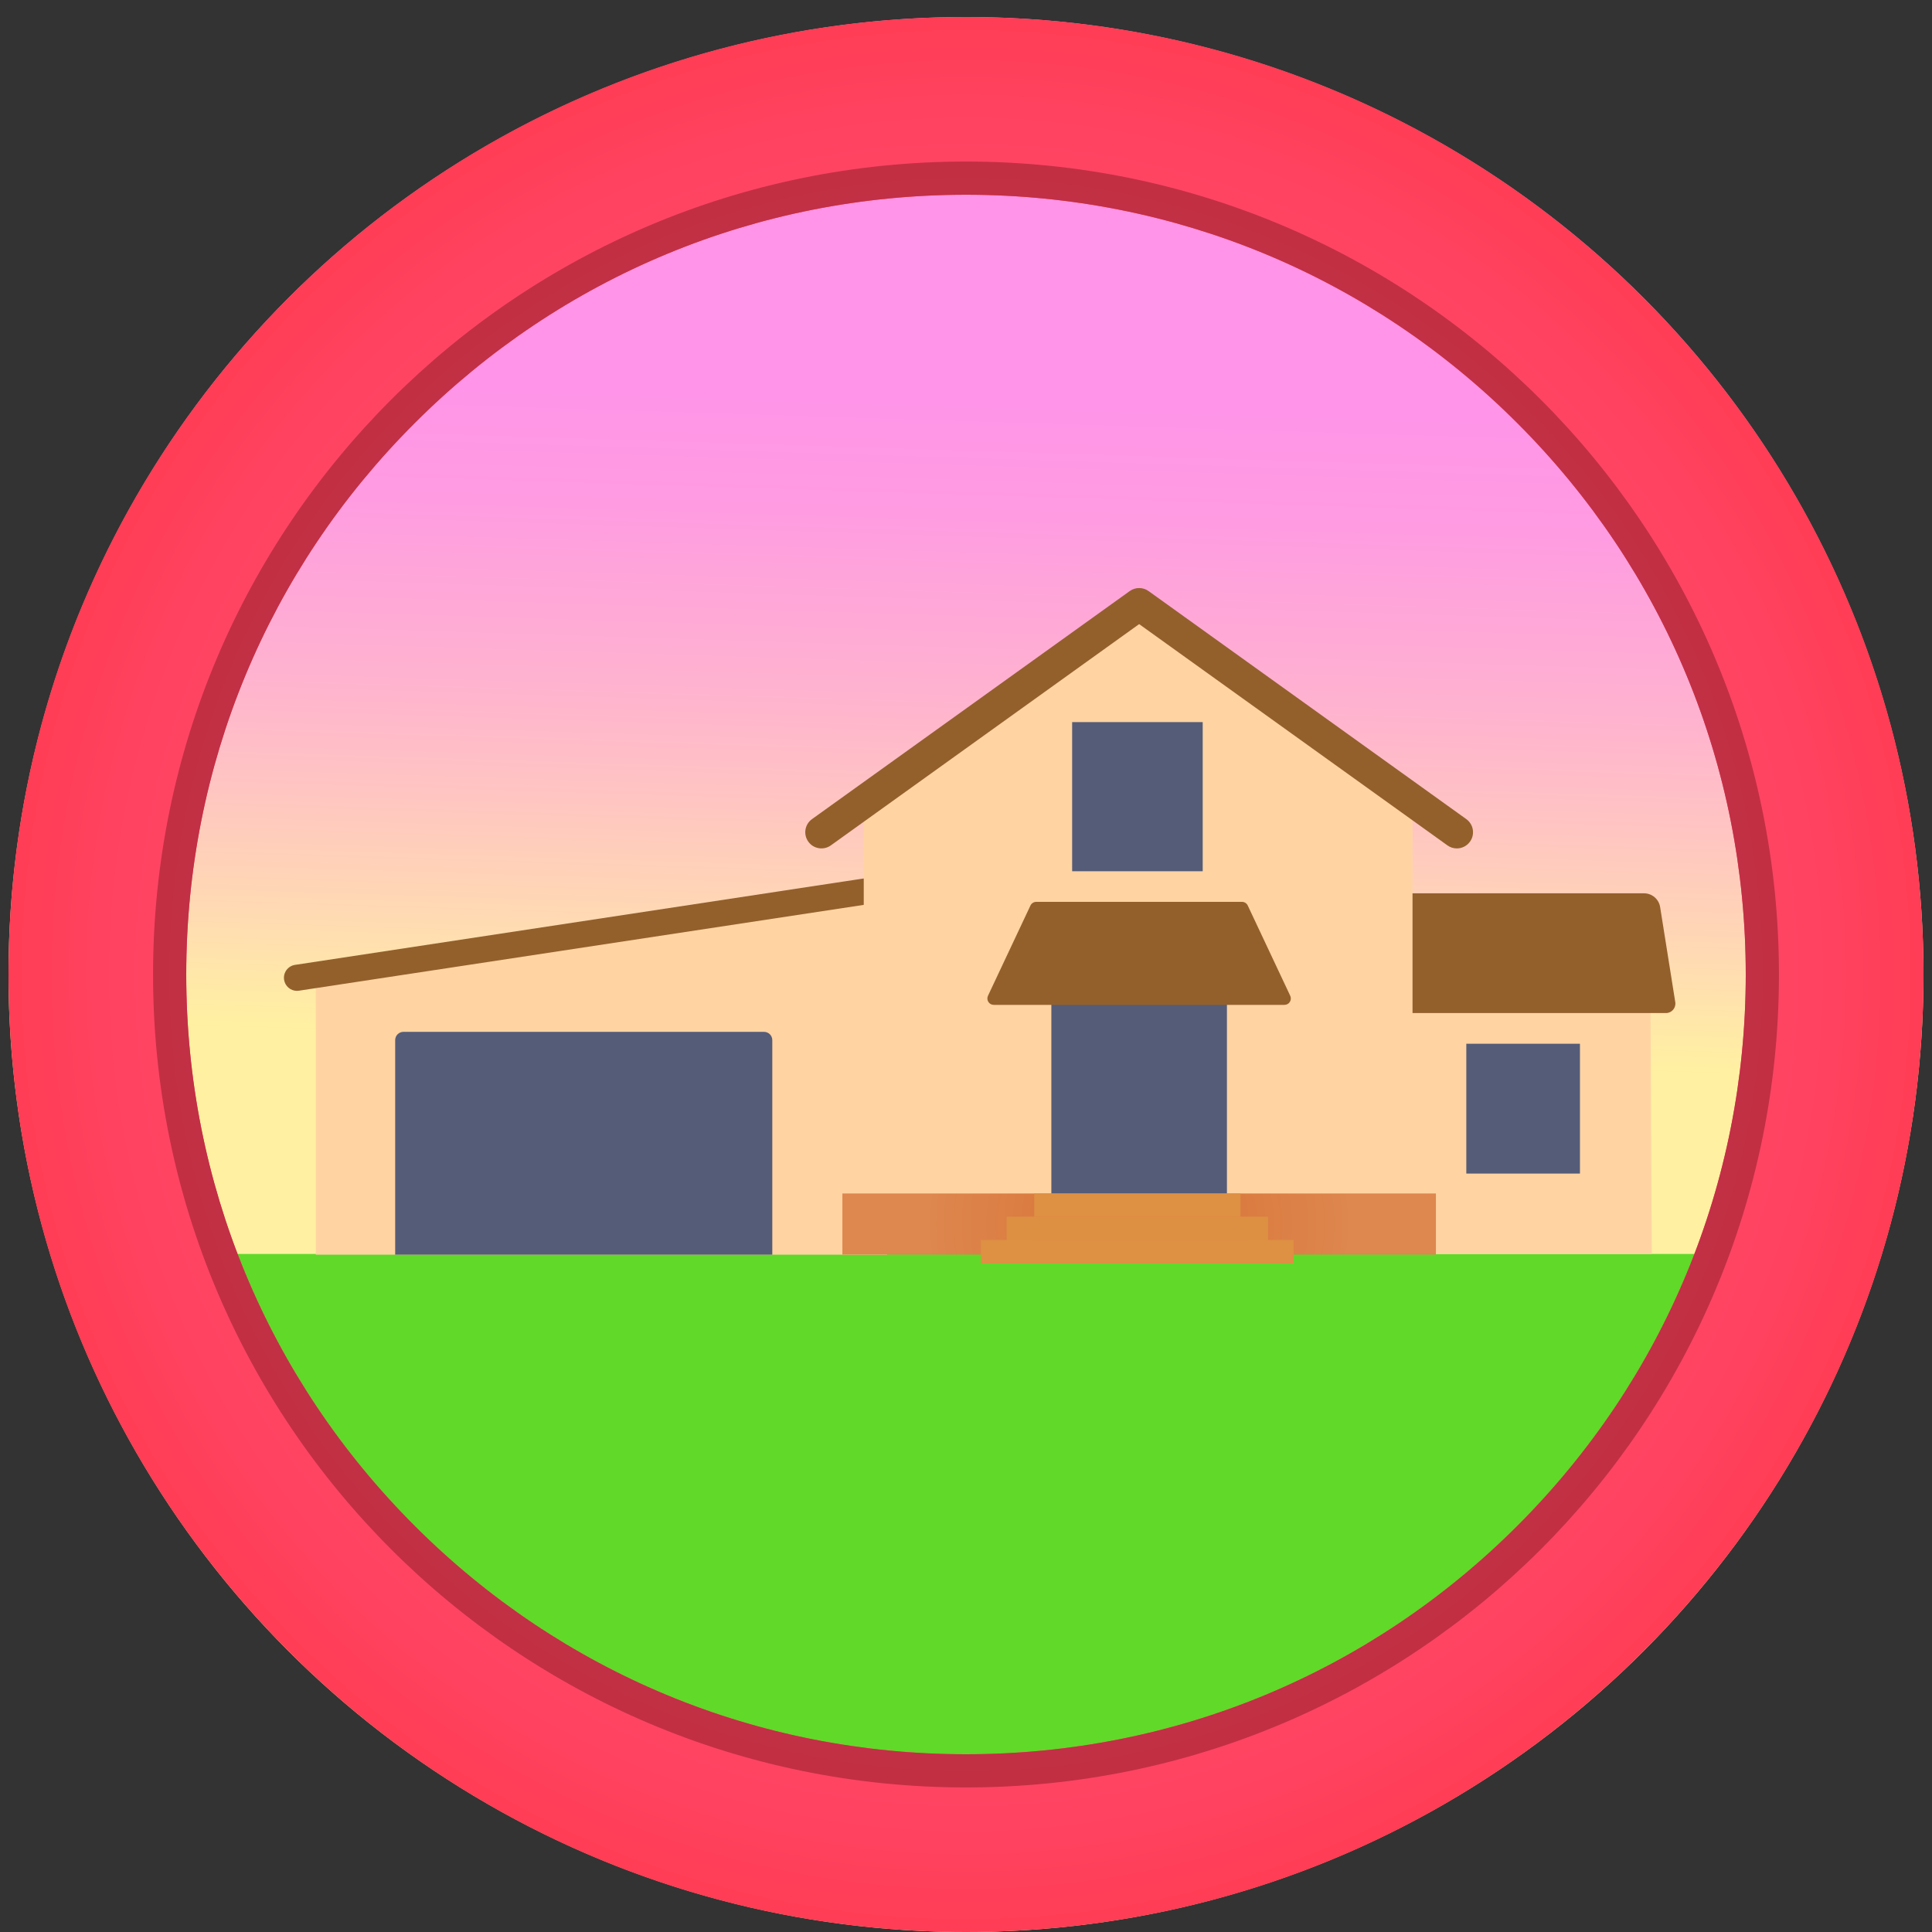 <?xml version="1.0" encoding="UTF-8"?><svg xmlns="http://www.w3.org/2000/svg" xmlns:xlink="http://www.w3.org/1999/xlink" viewBox="0 0 500 500"><rect x="0" y="0" width="500" height="500" fill="#333333" stroke="none"/><defs><linearGradient id="Degradado_sin_nombre_314" x1="249.37" y1="272.25" x2="254.68" y2="103.44" gradientUnits="userSpaceOnUse"><stop offset="0" stop-color="#fff1a1"/><stop offset=".19" stop-color="#ffd9b3"/><stop offset=".54" stop-color="#ffb3cf"/><stop offset=".82" stop-color="#ff9ce1"/><stop offset="1" stop-color="#ff94e8"/></linearGradient><linearGradient id="Degradado_sin_nombre_18" x1="256.03" y1="279.36" x2="256.03" y2="91.23" gradientUnits="userSpaceOnUse"><stop offset="0" stop-color="#60d929"/><stop offset="1" stop-color="#039c17"/></linearGradient><radialGradient id="Degradado_sin_nombre_15" cx="250" cy="252.2" fx="250" fy="252.2" r="247.8" gradientUnits="userSpaceOnUse"><stop offset=".54" stop-color="#ff496b"/><stop offset=".76" stop-color="#ff4768"/><stop offset=".91" stop-color="#ff425f"/><stop offset="1" stop-color="#ff3d55"/></radialGradient><radialGradient id="Degradado_sin_nombre_14" cx="250" cy="252.2" fx="250" fy="252.2" r="210.39" gradientUnits="userSpaceOnUse"><stop offset=".54" stop-color="#c23751"/><stop offset=".8" stop-color="#c2354e"/><stop offset=".96" stop-color="#c23045"/><stop offset="1" stop-color="#c22f42"/></radialGradient><radialGradient id="Degradado_sin_nombre_360" cx="294.81" cy="316.77" fx="294.81" fy="316.77" r="54.59" gradientUnits="userSpaceOnUse"><stop offset="0" stop-color="#d9773b" stop-opacity=".99"/><stop offset=".45" stop-color="#da7a3f" stop-opacity=".99"/><stop offset=".98" stop-color="#dd864d" stop-opacity="1"/><stop offset="1" stop-color="#de874e"/></radialGradient></defs><g style="isolation:isolate;"><g id="Capa_1"><g><circle cx="250" cy="252.2" r="247.8" style="fill:url(#Degradado_sin_nombre_314);"/><path d="M89.38,391.73c5,4,8,10,13,15,61,63,153,77,232,51,61-19,96-76,133-128,1.3-1.71,2.52-3.45,3.7-5.21H40.98c10.99,25.3,26.87,47.47,48.41,67.21Z" style="fill:url(#Degradado_sin_nombre_18);"/><path d="M250,50.4c53.9,0,104.58,20.99,142.69,59.11,38.12,38.11,59.11,88.79,59.11,142.69s-20.99,104.58-59.11,142.69c-38.11,38.11-88.79,59.11-142.69,59.11s-104.58-20.99-142.69-59.11c-38.12-38.11-59.11-88.79-59.11-142.69s20.99-104.58,59.11-142.69c38.11-38.11,88.79-59.11,142.69-59.11m0-46C113.14,4.4,2.2,115.34,2.2,252.2s110.94,247.8,247.8,247.8,247.8-110.94,247.8-247.8S386.86,4.4,250,4.4h0Z" style="fill:url(#Degradado_sin_nombre_15);"/><path d="M250,50.4c53.9,0,104.58,20.99,142.69,59.11,38.12,38.11,59.11,88.79,59.11,142.69s-20.99,104.58-59.11,142.69c-38.11,38.11-88.79,59.11-142.69,59.11s-104.58-20.99-142.69-59.11c-38.12-38.11-59.11-88.79-59.11-142.69s20.99-104.58,59.11-142.69c38.11-38.11,88.79-59.11,142.69-59.11m0-8.59c-116.2,0-210.39,94.2-210.39,210.39s94.2,210.39,210.39,210.39,210.39-94.2,210.39-210.39S366.2,41.81,250,41.81h0Z" style="fill:url(#Degradado_sin_nombre_14);"/><g><g><polygon points="81.73 253.05 81.73 324.71 229.59 324.71 229.59 231.87 81.73 253.05" style="fill:#ffd4a2;"/><path d="M197.73,267.04H104.42c-1.19,0-2.15,.96-2.15,2.15v55.52h97.6v-55.52c0-1.19-.96-2.15-2.15-2.15Z" style="fill:#555c78;"/><path d="M76.85,256.43c-1.64,0-3.08-1.2-3.33-2.87-.28-1.84,.99-3.57,2.83-3.85l169.55-25.76c1.85-.29,3.57,.99,3.85,2.83,.28,1.84-.99,3.57-2.83,3.85l-169.55,25.76c-.17,.03-.34,.04-.51,.04Z" style="fill:#93602c;"/></g><g><g><polygon points="427.47 324.53 358.77 324.53 358.4 249.69 427.1 249.69 427.47 324.53" style="fill:#ffd4a2;"/><path d="M433.56,259.36l-3.92-24.62c-.33-2.04-2.09-3.55-4.16-3.55h-67.09v30.99h72.76c1.5,0,2.64-1.34,2.41-2.82Z" style="fill:#93602c;"/><rect x="379.48" y="270.12" width="29.41" height="33.6" style="fill:#555c78;"/></g><polygon points="365.56 324.4 223.54 324.4 223.54 204.74 294.55 156.62 365.56 204.74 365.56 324.4" style="fill:#ffd4a2;"/><rect x="272.09" y="246.73" width="45.44" height="65.25" style="fill:#555c78;"/><rect x="218.01" y="308.87" width="153.6" height="15.81" style="fill:url(#Degradado_sin_nombre_360);"/><path d="M332.43,260.06h-75.25c-1.21,0-2.01-1.26-1.49-2.36l10.99-23.35c.27-.58,.85-.95,1.49-.95h53.26c.64,0,1.22,.37,1.49,.95l10.99,23.35c.52,1.1-.28,2.36-1.49,2.36Z" style="fill:#93602c;"/><path d="M377.03,219.57c-.85,0-1.7-.25-2.44-.79l-79.78-57.26-79.78,57.26c-1.88,1.35-4.5,.92-5.84-.96-1.35-1.88-.92-4.5,.96-5.84l82.22-59.01c1.46-1.05,3.43-1.05,4.88,0l82.22,59.01c1.88,1.35,2.31,3.97,.96,5.84-.82,1.14-2.1,1.75-3.41,1.75Z" style="fill:#93602c;"/><rect x="277.47" y="186.88" width="33.79" height="38.6" style="fill:#555c78;"/><g><rect x="267.66" y="308.87" width="53.36" height="6.03" style="fill:#de9043;"/><rect x="267.66" y="308.87" width="53.36" height="6.03" style="fill:#de9043; mix-blend-mode:screen; opacity:.3;"/><rect x="260.53" y="314.9" width="67.62" height="6.03" style="fill:#de9043;"/><rect x="260.53" y="314.9" width="67.62" height="6.03" style="fill:#de9043; mix-blend-mode:screen; opacity:.5;"/><rect x="253.89" y="320.93" width="80.91" height="6.03" style="fill:#de9043;"/><rect x="253.89" y="320.93" width="80.91" height="6.03" style="fill:#de9043; mix-blend-mode:screen; opacity:.9;"/></g></g></g></g></g></g></svg>